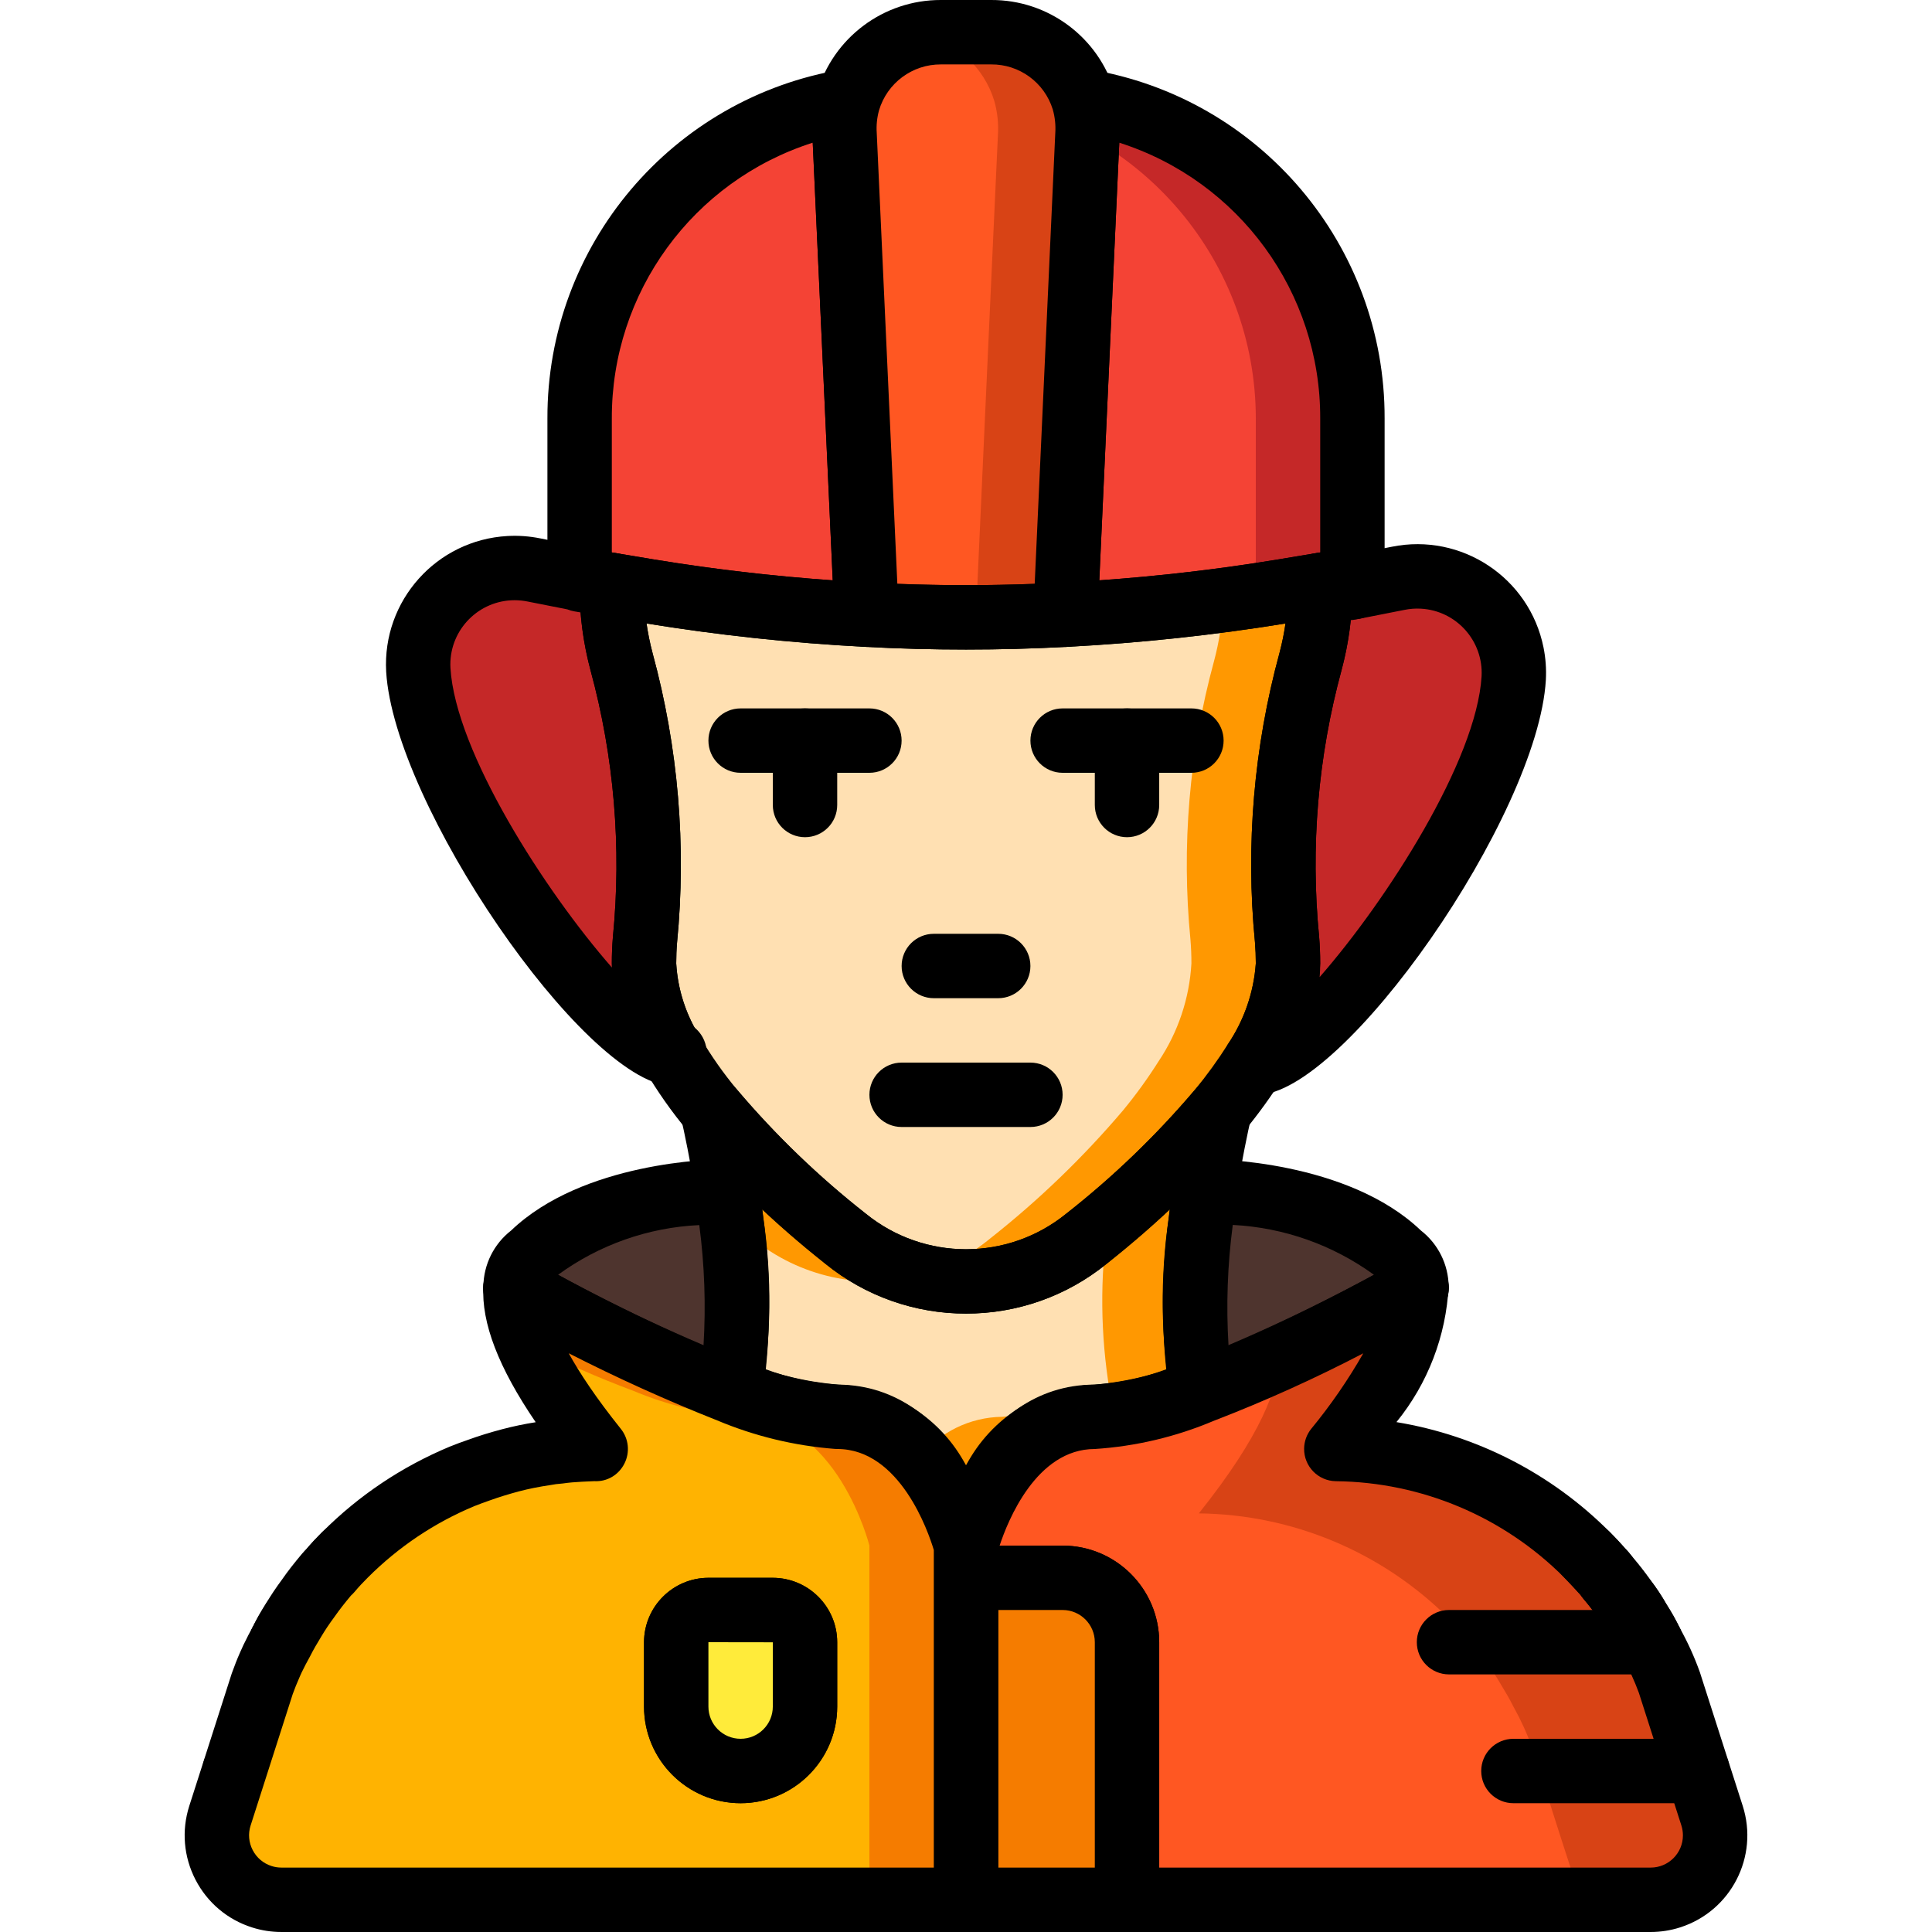 <?xml version="1.0" encoding="iso-8859-1"?>
<!-- Generator: Adobe Illustrator 19.0.0, SVG Export Plug-In . SVG Version: 6.00 Build 0)  -->
<svg version="1.1" id="Capa_1" xmlns="http://www.w3.org/2000/svg" xmlns:xlink="http://www.w3.org/1999/xlink" x="0px" y="0px"
	 viewBox="0 0 512.001 512.001" style="enable-background:new 0 0 512.001 512.001;" xml:space="preserve">
<path style="fill:#FF9801;" d="M349.871,155.052v1.11c-0.025,6.455-0.886,12.88-2.56,19.114c-6.54,23.993-8.651,48.977-6.229,73.728
	c0.171,2.048,0.256,4.181,0.256,6.315c-0.528,9.27-3.534,18.229-8.704,25.941c-2.854,4.516-5.988,8.848-9.387,12.97
	c-10.61,12.499-22.446,23.906-35.328,34.048c-12.511,10.167-29.125,13.75-44.714,9.643c-7.013-1.743-13.546-5.039-19.114-9.643
	c-12.882-10.142-24.718-21.549-35.328-34.048c-3.904-4.68-7.415-9.675-10.496-14.933c-4.577-7.194-7.195-15.461-7.595-23.978
	c0-2.133,0.085-4.267,0.256-6.315c2.421-24.75,0.31-49.734-6.229-73.728c-1.432-5.324-2.262-10.791-2.474-16.299
	c-0.085-0.938-0.085-1.877-0.085-2.816v-1.11l9.728,1.622c19.127,3.143,38.413,5.222,57.77,6.229
	c4.352,0.256,8.789,0.426,13.226,0.512h0.683c12.885,0.341,25.856,0.171,38.827-0.512c13.995-0.768,27.904-2.048,41.813-3.925
	c5.291-0.597,10.667-1.451,15.958-2.304L349.871,155.052z"/>
<path style="fill:#FFE0B2;" d="M324.271,155.052v1.11c0,0.938,0,1.877-0.085,2.816c-0.213,5.508-1.043,10.975-2.475,16.299
	c-6.54,23.993-8.651,48.977-6.229,73.728c0.171,2.048,0.256,4.181,0.256,6.315c-0.528,9.27-3.534,18.229-8.704,25.941
	c-2.854,4.516-5.988,8.848-9.387,12.97c-10.61,12.499-22.446,23.906-35.328,34.048c-5.569,4.604-12.101,7.9-19.115,9.643
	c-7.013-1.743-13.546-5.039-19.114-9.643c-12.882-10.142-24.718-21.549-35.328-34.048c-3.904-4.68-7.415-9.675-10.496-14.933
	c-4.577-7.194-7.195-15.461-7.595-23.978c0-2.133,0.085-4.267,0.256-6.315c2.421-24.75,0.31-49.734-6.229-73.728
	c-1.432-5.324-2.262-10.791-2.474-16.299c13.91,1.877,27.818,3.158,41.812,3.925c12.97,0.682,25.941,0.853,38.827,0.512h0.683
	c4.437-0.085,8.874-0.256,13.226-0.512c19.357-1.007,38.643-3.086,57.77-6.229L324.271,155.052z"/>
<path style="fill:#FF9801;" d="M318.212,323.669c-2.166,14.895-2.023,30.034,0.426,44.885c-9.071,3.81-18.693,6.144-28.502,6.912
	c-25.6,0-34.133,34.133-34.133,34.133c-2.357-8.616-6.548-16.621-12.288-23.466c-5.328-6.634-13.337-10.546-21.845-10.667
	c-9.809-0.768-19.431-3.102-28.502-6.912c2.449-14.851,2.593-29.991,0.426-44.885v-0.171c-0.341-2.73-0.682-5.376-1.022-7.851
	c-1.367-9.301-2.987-16.981-4.011-21.418c10.611,12.499,22.446,23.906,35.328,34.048c18.596,15.103,45.233,15.103,63.83,0
	c1.877-1.536,3.754-3.073,5.717-4.778c10.761-8.812,20.675-18.611,29.611-29.269c-1.023,4.437-2.645,12.117-4.011,21.418
	C318.896,318.209,318.555,320.854,318.212,323.669z"/>
<path style="fill:#FFE0B2;" d="M294.064,368.555c-9.07,3.81-18.693,6.144-28.502,6.912c-8.508,0.12-16.518,4.032-21.844,10.667
	c-5.328-6.634-13.337-10.546-21.845-10.667c-9.809-0.768-19.431-3.102-28.502-6.912c2.449-14.851,2.593-29.991,0.426-44.885v-0.171
	c1.963,1.707,3.84,3.243,5.718,4.778c12.361,10.059,28.745,13.697,44.203,9.814c15.458,3.884,31.842,0.247,44.203-9.814
	c1.877-1.536,3.754-3.073,5.717-4.778v0.171C291.47,338.564,291.615,353.704,294.064,368.555z"/>
<path d="M256.005,418.121h-0.017c-3.906-0.002-7.309-2.661-8.258-6.45c-0.066-0.258-7.291-27.671-25.857-27.671
	c-10.831-0.705-21.468-3.222-31.466-7.445c-3.967-1.468-6.259-5.623-5.383-9.762c2.296-13.939,2.397-28.15,0.3-42.121
	c-0.333-2.754-0.675-5.366-1.008-7.891c-1.367-9.313-3.008-16.929-3.867-20.629c-1.061-4.592,1.802-9.174,6.394-10.235
	c3.167-0.731,6.475,0.4,8.531,2.918c10.223,12.056,21.639,23.046,34.075,32.804c15.463,12.557,37.608,12.568,53.084,0.025
	c12.449-9.764,23.876-20.763,34.108-32.829c2.98-3.651,8.356-4.194,12.007-1.214c2.518,2.055,3.65,5.363,2.918,8.531
	c-0.859,3.7-2.5,11.316-3.883,20.741c-0.316,2.409-0.658,5.017-0.991,7.796c-2.097,13.965-1.996,28.171,0.3,42.104
	c0.876,4.138-1.415,8.295-5.383,9.762c-9.998,4.223-20.635,6.74-31.466,7.445c-18.567,0-25.792,27.413-25.858,27.692
	C263.312,415.473,259.908,418.118,256.005,418.121z M202.947,362.875c6.075,2.271,12.452,3.638,18.925,4.059
	c14.406,0.484,27.441,8.671,34.133,21.438c6.692-12.766,19.727-20.953,34.133-21.438c6.473-0.42,12.849-1.788,18.925-4.059
	c-1.357-13.381-1.131-26.876,0.675-40.204v-0.029c0.091-0.729,0.184-1.446,0.266-2.154c-5.108,4.742-10.684,9.55-16.725,14.425
	c-21.743,17.618-52.851,17.607-74.583-0.025c-6.016-4.854-11.581-9.653-16.692-14.396c0.083,0.708,0.175,1.425,0.266,2.151
	C204.077,335.98,204.304,349.484,202.947,362.875z"/>
<path d="M264.538,264.534h-17.066c-4.713,0-8.533-3.82-8.533-8.533c0-4.713,3.82-8.533,8.533-8.533h17.066
	c4.713,0,8.533,3.82,8.533,8.533C273.071,260.714,269.251,264.534,264.538,264.534z"/>
<path d="M230.404,204.8h-34.133c-4.713,0-8.533-3.82-8.533-8.533c0-4.713,3.82-8.533,8.533-8.533h34.133
	c4.713,0,8.533,3.82,8.533,8.533C238.938,200.98,235.117,204.8,230.404,204.8z"/>
<path d="M315.738,204.8h-34.133c-4.713,0-8.533-3.82-8.533-8.533c0-4.713,3.82-8.533,8.533-8.533h34.133
	c4.713,0,8.533,3.82,8.533,8.533C324.271,200.98,320.451,204.8,315.738,204.8z"/>
<path d="M273.072,298.667h-34.133c-4.713,0-8.533-3.82-8.533-8.533s3.82-8.533,8.533-8.533h34.133c4.713,0,8.533,3.82,8.533,8.533
	S277.784,298.667,273.072,298.667z"/>
<path d="M213.338,221.868c-4.712,0.001-8.532-3.817-8.533-8.529c0-0.001,0-0.003,0-0.004v-17.066c0-4.713,3.82-8.533,8.533-8.533
	c4.713,0,8.533,3.82,8.533,8.533v17.066c0.001,4.712-3.817,8.532-8.529,8.533C213.341,221.868,213.339,221.868,213.338,221.868z"/>
<path d="M298.671,221.868c-4.712,0.001-8.532-3.817-8.533-8.529c0-0.001,0-0.003,0-0.004v-17.066c0-4.713,3.82-8.533,8.533-8.533
	c4.713,0,8.533,3.82,8.533,8.533v17.066c0.001,4.712-3.817,8.532-8.529,8.533C298.674,221.868,298.673,221.868,298.671,221.868z"/>
<path d="M87.38,424.959c-4.71-0.001-8.528-3.821-8.526-8.531c0.001-1.994,0.7-3.924,1.975-5.456c1.434-1.73,2.975-3.371,4.608-5.008
	c3.333-3.332,8.735-3.33,12.067,0.003c3.323,3.326,3.331,8.712,0.017,12.047c-1.267,1.271-2.459,2.529-3.575,3.867
	C92.326,423.834,89.918,424.963,87.38,424.959z"/>
<path d="M74.497,443.734c-4.714-0.006-8.531-3.832-8.525-8.546c0.001-1.216,0.262-2.418,0.766-3.525
	c1.139-2.395,2.438-4.711,3.892-6.929c2.538-3.97,7.816-5.131,11.785-2.592c3.957,2.53,5.126,7.782,2.614,11.751
	c-1.032,1.549-1.954,3.168-2.758,4.846C80.882,441.782,77.843,443.735,74.497,443.734z"/>
<g>
	<path style="fill:#4E342E;" d="M193.37,368.555c-19.53-7.733-38.492-16.829-56.746-27.221c-0.181-3.377,1.401-6.607,4.181-8.533
		c17.066-17.066,51.199-17.066,51.199-17.066l0.768-0.085c0.341,2.56,0.681,5.206,1.022,8.021
		C195.963,338.564,195.819,353.705,193.37,368.555z"/>
	<path style="fill:#4E342E;" d="M375.386,341.334c-18.253,10.392-37.216,19.488-56.746,27.221
		c-2.449-14.851-2.593-29.991-0.426-44.885c0.341-2.816,0.682-5.462,1.022-8.021l0.768,0.085c0,0,34.133,0,51.199,17.066
		C373.985,334.726,375.568,337.956,375.386,341.334z"/>
</g>
<path d="M193.372,377.088c-1.016,0-2.023-0.181-2.975-0.537c-20.02-7.907-39.453-17.227-58.15-27.892
	c-2.714-1.622-4.311-4.609-4.15-7.767c0.077-5.793,2.784-11.238,7.358-14.796c19.025-18.22,53.292-18.875,56.375-18.895
	c4.493-0.16,8.454,2.925,9.4,7.321c0.349,2.591,0.692,5.271,1.042,8.12c2.326,15.822,2.14,31.911-0.55,47.675
	C200.889,374.263,197.405,377.088,193.372,377.088z M147.896,337.83c8.4,4.563,23.367,12.371,38.541,18.775
	c0.651-10.656,0.277-21.349-1.117-31.933v-0.012C171.825,325.284,158.81,329.864,147.896,337.83z"/>
<path d="M318.637,377.088c-4.034,0-7.517-2.824-8.35-6.771c-2.69-15.754-2.875-31.834-0.55-47.646
	c0.349-2.88,0.692-5.558,1.042-8.15c0.6-4.599,4.774-7.869,9.383-7.354c1.367,0.033,36.883,0.25,56.392,18.93
	c4.574,3.557,7.281,9.002,7.358,14.796c0.16,3.158-1.436,6.145-4.15,7.767c-18.697,10.665-38.13,19.985-58.15,27.892
	C320.662,376.906,319.654,377.088,318.637,377.088z M326.697,324.621l-0.008,0.079c-1.394,10.575-1.768,21.259-1.117,31.904
	c15.166-6.404,30.134-14.212,38.541-18.771C353.186,329.894,340.185,325.303,326.697,324.621z"/>
<path d="M136.621,349.867h-0.083c-4.713-0.023-8.514-3.863-8.492-8.575c0.023-4.713,3.863-8.514,8.575-8.492
	c4.713,0.023,8.514,3.863,8.492,8.575C145.09,346.056,141.302,349.844,136.621,349.867z"/>
<path style="fill:#D84315;" d="M453.721,481.195l-3.84-11.862l-7.424-23.296c-1.351-3.741-3.007-7.365-4.949-10.837
	c-1.023-2.048-2.133-3.925-3.328-5.888c-1.122-1.961-2.377-3.842-3.755-5.632c-1.365-1.877-2.73-3.67-4.267-5.462
	c-0.286-0.418-0.599-0.817-0.937-1.195c-1.537-1.707-3.073-3.414-4.693-5.034c-17.612-17.663-41.449-27.713-66.39-27.989
	c17.92-22.358,21.674-35.328,21.248-42.666c-0.938,0.597-17.322,9.899-36.437,18.688c-4.779,2.219-9.642,4.352-14.507,6.315
	c-1.963,0.768-3.925,1.536-5.802,2.219c-9.071,3.81-18.693,6.144-28.502,6.912c-10.689,0.403-20.407,6.312-25.685,15.616
	c-3.747,5.704-6.596,11.949-8.448,18.517v8.533h25.6c9.414,0.028,17.039,7.653,17.066,17.066v68.267h138.751
	c9.437,0.008,17.095-7.635,17.103-17.072C454.528,484.63,454.256,482.876,453.721,481.195z"/>
<path style="fill:#FF5722;" d="M298.671,503.466V435.2c-0.028-9.414-7.653-17.039-17.066-17.066h-25.6V409.6
	c1.852-6.568,4.702-12.814,8.448-18.517c5.278-9.305,14.996-15.213,25.685-15.616c9.809-0.768,19.431-3.102,28.502-6.912
	c1.877-0.682,3.84-1.451,5.802-2.219c4.864-1.963,9.727-4.096,14.507-6.315c-0.171,7.595-4.608,20.224-21.248,41.046
	c24.941,0.277,48.778,10.326,66.389,27.989c1.621,1.622,3.158,3.328,4.693,5.034c0.339,0.376,0.652,0.776,0.937,1.195
	c1.537,1.792,2.902,3.584,4.267,5.462c1.379,1.79,2.634,3.671,3.755,5.632c1.195,1.963,2.304,3.84,3.328,5.888
	c1.942,3.472,3.597,7.096,4.95,10.837l7.424,23.296l3.84,11.862c0.532,1.685,0.819,3.439,0.853,5.206H298.671z"/>
<path style="fill:#F44335;" d="M338.948,358.4v1.622c-4.779,2.219-9.642,4.352-14.507,6.315
	C332.719,361.985,338.436,358.742,338.948,358.4z"/>
<path d="M437.421,512h-138.75c-4.712,0.001-8.532-3.817-8.533-8.529c0-0.001,0-0.003,0-0.004v-68.267
	c-0.005-4.711-3.822-8.529-8.533-8.533h-25.6c-4.712,0.001-8.532-3.817-8.533-8.529c0-0.001,0-0.003,0-0.004v-8.533
	c-0.001-0.699,0.085-1.395,0.258-2.071c0.409-1.658,10.508-40.596,42.408-40.596c8.794-0.767,17.411-2.92,25.533-6.379
	c19.038-7.568,37.531-16.439,55.35-26.55c4.057-2.407,9.296-1.069,11.703,2.988c0.695,1.171,1.099,2.491,1.18,3.849
	c-0.661,13.177-5.507,25.799-13.833,36.033c21.412,3.535,41.173,13.706,56.492,29.079c1.734,1.734,3.375,3.549,5.008,5.37
	c0.609,0.712,1.033,1.233,1.358,1.687c1.575,1.858,3,3.721,4.4,5.659c1.575,2.047,3.007,4.201,4.284,6.446
	c1.183,1.941,2.409,4.021,3.533,6.291c2.096,3.749,3.877,7.665,5.325,11.708l11.366,35.45c4.318,13.472-3.105,27.894-16.577,32.212
	C442.727,511.59,440.082,512.002,437.421,512z M307.205,494.933h130.216c4.721,0.012,8.559-3.805,8.571-8.526
	c0.002-0.891-0.135-1.776-0.405-2.625l-11.266-35.154c-1.168-3.193-2.591-6.287-4.258-9.25c-1.108-2.217-2.116-3.888-3.175-5.638
	c-0.974-1.7-2.059-3.333-3.25-4.887c-1.342-1.85-2.566-3.462-3.95-5.071c-0.334-0.386-0.633-0.802-0.892-1.241
	c-1.358-1.412-2.8-3.012-4.309-4.529c-16.043-16.082-37.752-25.23-60.467-25.479c-4.713-0.065-8.481-3.939-8.415-8.652
	c0.026-1.9,0.685-3.736,1.874-5.218c5.162-6.271,9.781-12.971,13.808-20.025c-12.878,6.712-26.124,12.692-39.675,17.913
	c-10.001,4.227-20.641,6.744-31.475,7.449c-15.517,0-23.108,19.15-25.225,25.6h16.692c14.132,0.016,25.585,11.468,25.6,25.6v59.731
	H307.205z"/>
<path d="M425.222,425.558c-2.423,0.003-4.734-1.027-6.35-2.833c-1.434-1.6-2.875-3.196-4.391-4.721
	c-3.322-3.341-3.308-8.744,0.033-12.067c3.341-3.322,8.744-3.308,12.067,0.033c1.716,1.725,3.359,3.537,4.992,5.354
	c3.148,3.507,2.857,8.902-0.65,12.05C429.356,424.781,427.326,425.559,425.222,425.558L425.222,425.558z"/>
<path d="M437.513,443.734c-3.346,0.002-6.386-1.952-7.775-4.996c-0.805-1.678-1.727-3.296-2.758-4.846
	c-1.003-1.759-2.122-3.449-3.35-5.058c-1.334-1.825-2.566-3.45-3.958-5.075c-3.061-3.585-2.635-8.973,0.95-12.033
	c3.585-3.06,8.973-2.635,12.034,0.95c1.675,1.967,3.175,3.925,4.675,5.979c1.569,2.057,3,4.216,4.284,6.462
	c1.369,2.095,2.591,4.283,3.658,6.546c1.953,4.291,0.057,9.351-4.234,11.304C439.931,443.47,438.729,443.732,437.513,443.734z"/>
<path style="fill:#F57C00;" d="M298.671,435.2v68.267h-42.666v-85.333h25.6C291.019,418.161,298.644,425.786,298.671,435.2z"/>
<path d="M298.671,512h-42.666c-4.712,0.001-8.532-3.817-8.533-8.529c0-0.001,0-0.003,0-0.004v-85.333
	c-0.001-4.712,3.817-8.532,8.529-8.533c0.001,0,0.003,0,0.004,0h25.6c14.132,0.016,25.585,11.468,25.6,25.6v68.267
	c0.001,4.712-3.817,8.532-8.529,8.533C298.674,512,298.673,512,298.671,512z M264.538,494.933h25.6V435.2
	c-0.005-4.711-3.822-8.529-8.533-8.533h-17.067V494.933z"/>
<path d="M375.471,349.867h-0.083c-4.713-0.023-8.514-3.863-8.492-8.575c0.023-4.712,3.863-8.514,8.575-8.492
	c4.713,0.023,8.514,3.863,8.492,8.575C383.939,346.056,380.152,349.844,375.471,349.867z"/>
<path d="M128.005,443.734h-53.5c-4.713,0-8.533-3.82-8.533-8.533s3.82-8.533,8.533-8.533h53.499c4.713,0,8.533,3.82,8.533,8.533
	C136.538,439.913,132.717,443.734,128.005,443.734z"/>
<path d="M110.938,477.867H62.13c-4.713,0-8.533-3.82-8.533-8.533s3.82-8.533,8.533-8.533h48.808c4.713,0,8.533,3.82,8.533,8.533
	C119.471,474.046,115.651,477.867,110.938,477.867z"/>
<path d="M437.504,443.734h-53.499c-4.713,0-8.533-3.82-8.533-8.533s3.82-8.533,8.533-8.533h53.499c4.713,0,8.533,3.82,8.533,8.533
	C446.037,439.913,442.217,443.734,437.504,443.734z"/>
<path d="M449.879,477.867h-48.808c-4.713,0-8.533-3.82-8.533-8.533s3.82-8.533,8.533-8.533h48.808c4.713,0,8.533,3.82,8.533,8.533
	C458.412,474.046,454.592,477.867,449.879,477.867z"/>
<path style="fill:#F44335;" d="M229.636,162.901c-19.357-1.007-38.643-3.086-57.77-6.229l-9.728-1.622l-8.533-1.451v-42.666
	c0.031-41.648,30.103-77.199,71.169-84.138c-0.832,2.968-1.149,6.056-0.939,9.13l1.963,42.666L229.636,162.901z"/>
<path d="M229.638,171.433c-0.15,0-0.3-0.004-0.45-0.012c-19.674-1.029-39.276-3.142-58.716-6.33l-18.3-3.079
	c-4.101-0.698-7.101-4.253-7.1-8.413v-42.666c-0.144-45.881,33.022-85.088,78.292-92.554c2.86-0.497,5.775,0.512,7.717,2.671
	c1.951,2.14,2.683,5.125,1.941,7.925c-0.582,2.03-0.81,4.146-0.675,6.254l5.816,127.283c0.208,4.713-3.443,8.703-8.156,8.913
	C229.885,171.431,229.761,171.433,229.638,171.433L229.638,171.433z M162.139,146.396l11.125,1.858
	c15.425,2.546,31.334,4.408,47.417,5.541l-5.3-115.979c-31.799,10.145-53.349,39.738-53.241,73.117v35.463H162.139z"/>
<path style="fill:#C52828;" d="M358.405,110.933V153.6l-8.533,1.451l-9.728,1.622c-19.127,3.143-38.413,5.222-57.77,6.229
	l3.84-84.309l1.963-42.666c0.209-3.075-0.109-6.163-0.941-9.13C328.302,33.734,358.373,69.285,358.405,110.933z"/>
<path style="fill:#F44335;" d="M332.804,110.933V153.6l-8.533,1.451l-9.728,1.622c-19.127,3.143-38.413,5.222-57.77,6.229
	l3.84-84.309l1.963-42.666c0.209-3.075-0.109-6.163-0.941-9.13C302.703,33.734,332.773,69.285,332.804,110.933z"/>
<path d="M282.371,171.433c-4.718-0.005-8.538-3.834-8.533-8.552c0-0.123,0.003-0.246,0.008-0.369l5.8-126.979
	c0.165-2.208-0.058-4.428-0.658-6.559c-1.203-4.557,1.515-9.227,6.072-10.43c1.17-0.309,2.392-0.366,3.586-0.166
	c45.269,7.466,78.435,46.673,78.291,92.554V153.6c0.002,4.16-2.998,7.715-7.1,8.413l-18.292,3.075
	c-19.444,3.191-39.048,5.305-58.725,6.334C282.672,171.429,282.521,171.433,282.371,171.433z M296.621,37.817l-5.292,115.979
	c16.083-1.133,31.991-2.996,47.425-5.546l11.117-1.854v-35.463C349.979,77.553,328.425,47.957,296.621,37.817L296.621,37.817z"/>
<path style="fill:#D84315;" d="M288.175,35.926l-1.963,42.666l-3.84,84.309c-12.289,0.682-24.663,0.853-36.95,0.512
	c-0.852,0.043-1.707,0.043-2.56,0c-4.437-0.085-8.874-0.256-13.226-0.512l-3.84-84.309l-1.963-42.666
	c-0.209-3.075,0.109-6.163,0.941-9.13c3.221-10.873,13.235-18.315,24.575-18.262h13.312c11.325-0.005,21.312,7.416,24.575,18.262
	C288.067,29.763,288.384,32.851,288.175,35.926z"/>
<path style="fill:#FF5722;" d="M264.453,35.926l-1.963,42.666l-3.84,84.309c-4.352,0.256-8.789,0.426-13.226,0.512
	c-0.852,0.043-1.707,0.043-2.56,0c-4.437-0.085-8.874-0.256-13.226-0.512l-3.84-84.309l-1.963-42.666
	c-0.209-3.075,0.108-6.163,0.939-9.13c2.731-9.009,10.157-15.814,19.37-17.75c9.213,1.936,16.639,8.74,19.37,17.75
	C264.345,29.763,264.662,32.851,264.453,35.926z"/>
<path d="M256.005,172.137c-8.958,0-17.925-0.237-26.825-0.717c-4.379-0.235-7.867-3.753-8.066-8.133l-5.8-126.971
	c-0.264-3.94,0.144-7.897,1.208-11.7C220.74,10.004,234.136-0.042,249.346,0h13.317c15.114-0.071,28.458,9.847,32.75,24.337
	c1.116,3.936,1.547,8.034,1.274,12.117l-5.791,126.833c-0.2,4.381-3.687,7.897-8.066,8.134
	C273.929,171.9,264.963,172.137,256.005,172.137z M237.805,154.73c12.117,0.458,24.283,0.458,36.4,0l5.442-119.195l0.017-0.304
	c0.135-2.108-0.093-4.224-0.675-6.254c-2.223-7.133-8.855-11.97-16.326-11.908h-13.317c-7.569-0.035-14.251,4.931-16.4,12.187
	c-0.534,1.944-0.737,3.964-0.6,5.975L237.805,154.73z"/>
<g>
	<path style="fill:#C52828;" d="M178.266,279.296c-16.641-1.28-65.365-67.498-67.413-101.803
		c-0.768-14.105,10.044-26.16,24.147-26.929c2.173-0.118,4.354,0.041,6.487,0.475l12.117,2.389v0.171l8.533,1.451v1.11
		c0.025,6.455,0.886,12.88,2.56,19.114c6.54,23.993,8.651,48.977,6.229,73.728c-0.171,2.048-0.256,4.181-0.256,6.315
		C171.071,263.836,173.689,272.102,178.266,279.296z"/>
	<path style="fill:#C52828;" d="M401.156,179.712C399.108,214.358,349.444,281.6,333.23,281.6l-0.597-0.341
		c5.17-7.713,8.175-16.671,8.704-25.941c0-2.133-0.085-4.267-0.256-6.315c-2.421-24.75-0.31-49.734,6.229-73.728
		c1.675-6.234,2.535-12.659,2.56-19.115v-1.11l8.533-1.451l0.426,1.963l11.69-2.304c13.842-2.815,27.345,6.124,30.161,19.967
		C401.115,175.359,401.275,177.539,401.156,179.712z"/>
</g>
<path d="M178.263,287.83c-0.217,0-0.433-0.008-0.65-0.025c-23.225-1.784-73.175-74.646-75.274-109.804
	c-1.05-18.806,13.343-34.902,32.149-35.952c2.916-0.163,5.84,0.05,8.701,0.632l12.067,2.379c0.483,0.093,0.957,0.23,1.416,0.409
	l6.9,1.171c4.101,0.698,7.101,4.253,7.1,8.413v1.109c0.03,5.723,0.795,11.418,2.275,16.946c6.796,24.957,8.993,50.943,6.483,76.688
	c-0.15,1.75-0.225,3.638-0.225,5.525c0.413,7.014,2.632,13.801,6.442,19.704c2.362,4.076,0.973,9.296-3.104,11.658
	C181.241,287.434,179.766,287.83,178.263,287.83L178.263,287.83z M136.355,159.064c-9.409,0.017-17.025,7.658-17.008,17.068
	c0,0.294,0.008,0.588,0.025,0.882c1.334,22.208,25.008,59.1,42.784,79.383c-0.008-0.359-0.017-0.721-0.017-1.079
	c0-2.379,0.091-4.759,0.291-7.042c2.327-23.741,0.308-47.708-5.958-70.725c-1.323-4.997-2.202-10.102-2.625-15.255l-1.675-0.283
	c-0.632-0.107-1.25-0.284-1.842-0.529l-10.492-2.071C138.691,159.182,137.525,159.065,136.355,159.064z"/>
<path d="M154.463,162.134c-0.568,0-1.134-0.056-1.691-0.167l-0.85-0.171c-4.623-0.919-7.626-5.411-6.708-10.034
	c0.919-4.623,5.411-7.626,10.034-6.708c0.013,0.003,0.027,0.005,0.04,0.008l0.85,0.171c4.621,0.929,7.613,5.428,6.683,10.049
	C162.021,159.265,158.525,162.13,154.463,162.134z"/>
<path d="M178.78,287.917c-1.496-0.029-2.972-0.365-4.333-0.987c-4.311-2.241-5.987-7.552-3.747-11.862
	c2.241-4.311,7.552-5.987,11.862-3.747c4.311,2.241,5.987,7.552,3.747,11.862C184.841,286.006,181.961,287.818,178.78,287.917z"/>
<path d="M256.013,348.121c-13.592,0.026-26.776-4.65-37.316-13.234c-13.346-10.484-25.59-22.299-36.542-35.263
	c-4.194-5.034-7.969-10.406-11.283-16.058c-5.335-8.49-8.346-18.231-8.733-28.25c0-2.379,0.091-4.759,0.291-7.042
	c2.327-23.741,0.308-47.708-5.958-70.725c-1.87-6.978-2.833-14.168-2.867-21.391v-1.109c-0.002-4.71,3.814-8.531,8.525-8.533
	c0.472,0,0.944,0.038,1.409,0.116l9.725,1.621c18.814,3.084,37.785,5.129,56.825,6.125c17.263,0.917,34.562,0.917,51.825,0
	c19.046-0.995,38.022-3.041,56.842-6.129l9.716-1.617c4.646-0.776,9.041,2.362,9.817,7.008c0.078,0.466,0.117,0.936,0.116,1.409
	v1.109c-0.031,7.188-0.986,14.343-2.841,21.288c-6.28,23.031-8.307,47.013-5.983,70.771c0.2,2.341,0.291,4.721,0.291,7.1
	c-0.471,10.829-3.9,21.322-9.916,30.337c-3.074,4.87-6.45,9.541-10.108,13.987c-10.962,12.966-23.214,24.783-36.567,35.271
	C282.753,343.482,269.587,348.149,256.013,348.121z M171.339,165.233c0.391,2.651,0.928,5.279,1.608,7.87
	c6.796,24.957,8.993,50.943,6.483,76.688c-0.15,1.75-0.225,3.638-0.225,5.525c0.413,7.014,2.632,13.801,6.442,19.704
	c2.852,4.85,6.096,9.458,9.7,13.779c10.228,12.069,21.654,23.071,34.1,32.837c15.463,12.557,37.608,12.568,53.084,0.025
	c12.449-9.764,23.876-20.763,34.108-32.829c3.176-3.851,6.107-7.897,8.775-12.117c4.304-6.359,6.854-13.741,7.391-21.4
	c0-1.887-0.075-3.775-0.225-5.583c-2.507-25.761-0.302-51.763,6.508-76.733c0.675-2.557,1.204-5.149,1.583-7.767
	c-19.157,3.109-38.469,5.174-57.849,6.187c-17.868,0.958-35.774,0.958-53.641,0C209.801,170.408,190.492,168.342,171.339,165.233z"
	/>
<path d="M333.229,290.133c-1.497-0.001-2.969-0.395-4.267-1.142c-2.072-1.195-3.608-3.138-4.292-5.429
	c-0.671-2.233-0.438-4.638,0.65-6.7c4.351-6.396,6.933-13.83,7.484-21.546c0-1.887-0.075-3.775-0.225-5.583
	c-2.507-25.761-0.302-51.763,6.508-76.733c1.466-5.495,2.222-11.154,2.25-16.841v-1.108c-0.002-4.16,2.998-7.715,7.1-8.413
	l8.533-1.45c1.909-0.324,3.872,0.01,5.566,0.946l6.334-1.245c18.46-3.729,36.447,8.212,40.177,26.671
	c0.573,2.839,0.783,5.741,0.623,8.633v0.025C407.546,216.172,356.105,290.133,333.229,290.133z M358.004,164.059
	c-0.462,4.519-1.279,8.996-2.442,13.387c-6.28,23.031-8.307,47.013-5.983,70.771c0.2,2.341,0.291,4.721,0.291,7.1
	c0,1.2-0.05,2.409-0.159,3.629c17.708-20.216,41.591-57.362,42.925-79.733c0.495-9.397-6.723-17.417-16.119-17.911
	c-1.44-0.076-2.884,0.031-4.297,0.319l-11.741,2.312C359.664,164.095,358.831,164.137,358.004,164.059z"/>
<path d="M357.546,164.351c-4.712-0.005-8.528-3.829-8.523-8.541c0.004-4.066,2.878-7.564,6.865-8.358l1.275-0.254
	c4.621-0.921,9.113,2.079,10.034,6.7s-2.079,9.113-6.7,10.034l-1.275,0.254C358.67,164.295,358.109,164.35,357.546,164.351z"/>
<path style="fill:#FF5722;" d="M204.805,426.667h-17.066c-1.505,0.001-2.98,0.415-4.267,1.195c2.645,1.494,4.277,4.3,4.267,7.339
	v17.066c-0.006,4.123-1.524,8.101-4.267,11.178c3.203,3.737,7.879,5.888,12.8,5.888c9.414-0.028,17.039-7.653,17.066-17.066V435.2
	C213.325,430.493,209.512,426.68,204.805,426.667z"/>
<path style="fill:#F57C00;" d="M221.871,375.467c-9.809-0.768-19.431-3.102-28.502-6.912c-19.53-7.733-38.492-16.829-56.746-27.221
	c-0.005,5.301,1.222,10.529,3.584,15.274c4.706,9.842,10.641,19.046,17.664,27.392c-0.372-0.015-0.745,0.015-1.11,0.085
	c-1.11,0-2.219,0-3.243,0.085c-1.877,0.085-3.754,0.256-5.546,0.512c-1.262,0.081-2.518,0.252-3.756,0.512
	c-2.991,0.425-5.954,1.023-8.874,1.792c-2.901,0.768-5.718,1.622-8.533,2.645c-1.451,0.512-2.901,1.023-4.352,1.622
	c-11.577,4.83-22.098,11.874-30.976,20.736c-1.45,1.451-2.816,2.901-4.096,4.437c-0.306,0.262-0.591,0.548-0.853,0.853
	c-1.707,2.048-3.414,4.182-4.949,6.4c-1.349,1.811-2.603,3.69-3.755,5.632c-1.195,1.963-2.304,3.84-3.328,5.888
	c-0.598,1.11-1.194,2.133-1.707,3.243c-0.512,0.938-0.939,1.963-1.366,2.901c-0.682,1.536-1.28,3.073-1.877,4.693l-7.424,23.296
	l-3.84,11.862c-2.863,8.992,2.106,18.604,11.098,21.467c1.681,0.535,3.435,0.807,5.199,0.806h181.419V409.6
	C256.005,409.6,247.471,375.467,221.871,375.467z M213.338,452.267c-0.028,9.414-7.653,17.039-17.066,17.066
	c-9.385-0.097-16.97-7.682-17.066-17.066v-17.066c-0.01-3.038,1.621-5.844,4.267-7.339c1.287-0.78,2.762-1.194,4.267-1.195h17.066
	c4.707,0.013,8.52,3.826,8.533,8.533v17.066H213.338z"/>
<path style="fill:#FFB301;" d="M196.271,375.467c-9.809-0.768-19.431-3.102-28.502-6.912c-9.214-3.414-18.944-7.766-27.562-11.947
	c4.706,9.842,10.641,19.046,17.664,27.392c-0.372-0.015-0.745,0.015-1.11,0.085c-1.11,0-2.219,0-3.243,0.085
	c-1.877,0.085-3.754,0.256-5.546,0.512c-1.262,0.081-2.518,0.252-3.756,0.512c-2.991,0.425-5.954,1.023-8.874,1.792
	c-2.901,0.768-5.718,1.622-8.533,2.645c-1.451,0.512-2.901,1.023-4.352,1.622c-11.577,4.83-22.098,11.874-30.976,20.736
	c-1.45,1.451-2.816,2.901-4.096,4.437c-0.306,0.262-0.591,0.548-0.853,0.853c-1.707,2.048-3.414,4.182-4.949,6.4
	c-1.349,1.811-2.603,3.69-3.755,5.632c-1.195,1.963-2.304,3.84-3.328,5.888c-0.598,1.11-1.194,2.133-1.707,3.243
	c-0.512,0.938-0.939,1.963-1.366,2.901c-0.682,1.536-1.28,3.073-1.877,4.693l-7.424,23.296l-3.84,11.862
	c-2.863,8.992,2.106,18.604,11.098,21.467c1.681,0.535,3.435,0.807,5.199,0.806h155.819V409.6
	C230.404,409.6,221.871,375.467,196.271,375.467z M213.338,452.267c-0.028,9.414-7.653,17.039-17.066,17.066
	c-9.385-0.097-16.97-7.682-17.066-17.066v-17.066c-0.01-3.038,1.621-5.844,4.267-7.339c1.287-0.78,2.762-1.194,4.267-1.195h17.066
	c4.707,0.013,8.52,3.826,8.533,8.533v17.066H213.338z"/>
<path d="M256.007,511.999H74.586c-2.671,0-5.3-0.409-7.812-1.216c-6.495-2.067-11.817-6.559-14.962-12.633
	c-3.142-6.084-3.733-13.017-1.658-19.541l11.271-35.158c0.779-2.15,1.441-3.85,2.205-5.566c0.725-1.625,1.171-2.6,1.671-3.525
	c0.213-0.492,0.721-1.441,1.25-2.409l0.433-0.791c1.016-2.042,2.234-4.108,3.555-6.283c1.263-2.125,2.679-4.242,4.2-6.283
	c1.509-2.2,3.379-4.542,5.246-6.775c0.409-0.483,0.813-0.908,1.229-1.309c1.334-1.559,2.746-3.058,4.237-4.55
	c9.708-9.7,21.054-17.291,33.721-22.584c1.646-0.675,3.233-1.241,4.817-1.792c2.963-1.084,6.008-2.009,9.158-2.841
	c2.925-0.766,5.875-1.383,8.816-1.842c-9.871-14.491-14.417-26.358-13.858-36.058c0.171-2.95,1.854-5.6,4.445-7.009
	c2.595-1.416,5.733-1.367,8.296,0.083c17.858,10.166,36.588,19.15,55.667,26.709c8.316,3.491,16.917,5.591,25.725,6.309
	c31.608,0.291,41.638,38.942,42.049,40.6c0.167,0.675,0.254,1.367,0.254,2.067v93.867
	C264.54,508.183,260.72,511.999,256.007,511.999z M157.494,392.525c-1.604,0.091-2.479,0.083-3.283,0.15
	c-1.883,0.091-3.487,0.233-5.021,0.458c-1.521,0.125-2.379,0.233-3.225,0.409c-3.212,0.475-5.85,1.008-8.454,1.691
	c-2.625,0.708-5.204,1.483-7.783,2.417c-1.408,0.5-2.729,0.966-4.046,1.5c-10.546,4.4-20.041,10.767-28.171,18.883
	c-1.263,1.259-2.454,2.517-3.571,3.858c-0.287,0.341-0.596,0.658-0.929,0.95c-1.47,1.759-3.016,3.683-4.408,5.692
	c-1.346,1.817-2.438,3.45-3.442,5.133c-1.113,1.833-2.112,3.516-3.029,5.35l-0.617,1.142c-0.341,0.625-0.679,1.225-0.975,1.867
	c-0.537,1.025-0.779,1.583-1.02,2.125c-0.896,2.017-1.425,3.384-1.955,4.833l-11.163,34.842c-0.679,2.133-0.483,4.45,0.566,6.483
	c1.05,2.025,2.825,3.525,5,4.216c0.85,0.275,1.721,0.409,2.616,0.409h172.887v-84.158c-1.425-4.742-8.954-26.775-25.6-26.775
	c-0.221,0-0.442-0.008-0.667-0.025c-10.733-0.842-21.209-3.375-31.142-7.55c-13.279-5.258-26.466-11.225-39.346-17.792
	c2.909,5.275,7.279,11.875,13.812,20.033c2.096,2.608,2.467,6.208,0.95,9.2C163.965,390.85,160.948,392.708,157.494,392.525z
	 M196.273,477.866c-14.117,0-25.6-11.483-25.6-25.6V435.2c0.025-9.392,7.666-17.033,17.037-17.066h17.096
	c9.392,0.033,17.033,7.674,17.066,17.033v17.1C221.873,466.383,210.39,477.866,196.273,477.866z M187.74,435.2v17.066
	c0,4.709,3.829,8.533,8.533,8.533c4.704,0,8.533-3.825,8.533-8.533V435.2H187.74z"/>
<path style="fill:#FFEB3A;" d="M213.338,435.2v17.066c0,9.426-7.641,17.066-17.066,17.066c-9.425,0-17.066-7.641-17.066-17.066
	V435.2c0.013-4.707,3.826-8.52,8.533-8.533h17.066C209.512,426.68,213.325,430.493,213.338,435.2z"/>
<path d="M196.271,477.867c-14.132-0.016-25.585-11.468-25.6-25.6v-17.066c0.01-9.421,7.645-17.056,17.066-17.066h17.066
	c9.421,0.01,17.056,7.645,17.066,17.066v17.066C221.856,466.398,210.404,477.852,196.271,477.867z M187.738,435.2v17.066
	c0,4.713,3.82,8.533,8.533,8.533c4.713,0,8.533-3.82,8.533-8.533v-17.041L187.738,435.2z"/>
<g>
</g>
<g>
</g>
<g>
</g>
<g>
</g>
<g>
</g>
<g>
</g>
<g>
</g>
<g>
</g>
<g>
</g>
<g>
</g>
<g>
</g>
<g>
</g>
<g>
</g>
<g>
</g>
<g>
</g>
</svg>
